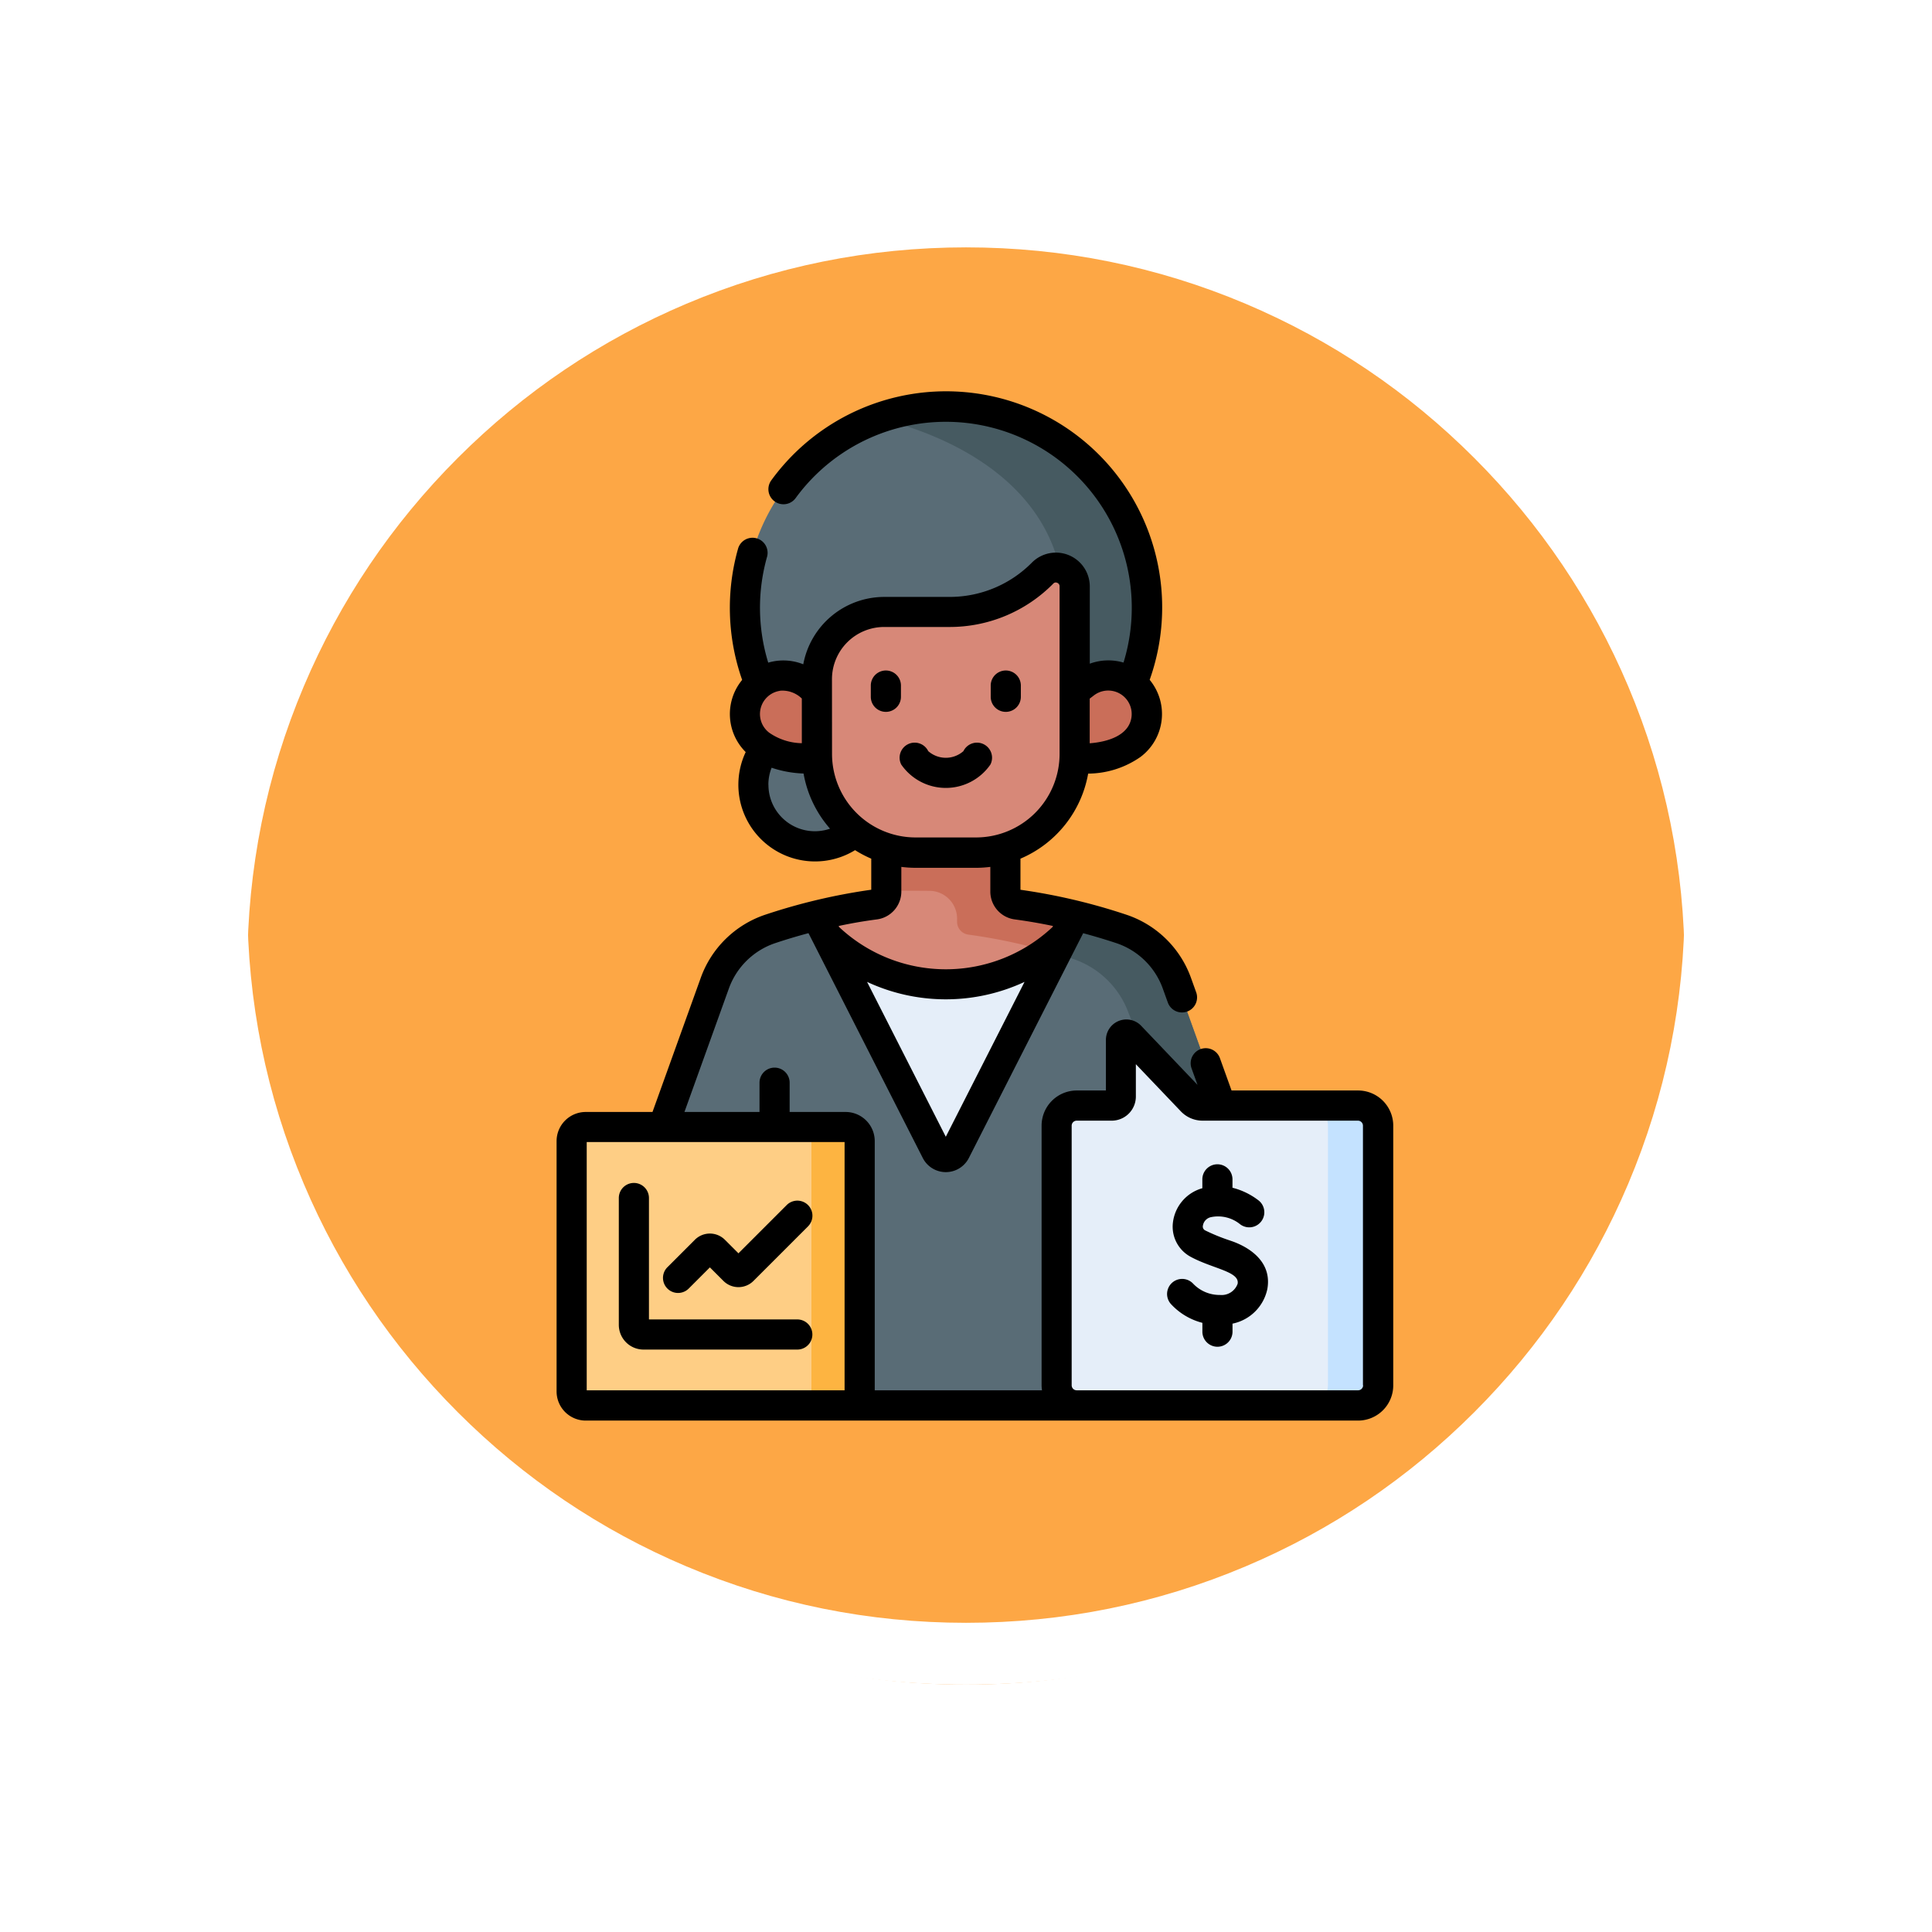 <svg xmlns="http://www.w3.org/2000/svg" xmlns:xlink="http://www.w3.org/1999/xlink" width="93.722" height="93.723" viewBox="0 0 93.722 93.723">
  <defs>
    <filter id="Trazado_874925" x="0" y="0" width="93.722" height="93.723" filterUnits="userSpaceOnUse">
      <feOffset dy="3" input="SourceAlpha"/>
      <feGaussianBlur stdDeviation="3" result="blur"/>
      <feFlood flood-opacity="0.161"/>
      <feComposite operator="in" in2="blur"/>
      <feComposite in="SourceGraphic"/>
    </filter>
  </defs>
  <g id="Grupo_1114854" data-name="Grupo 1114854" transform="translate(-1146.051 -3257)">
    <g id="Grupo_1112995" data-name="Grupo 1112995" transform="translate(1155.051 3263)">
      <g id="Grupo_1109835" data-name="Grupo 1109835" transform="translate(0 0)">
        <g id="Grupo_1107913" data-name="Grupo 1107913" transform="translate(0 0)">
          <g transform="matrix(1, 0, 0, 1, -9, -6)" filter="url(#Trazado_874925)">
            <g id="Trazado_874925-2" data-name="Trazado 874925" transform="translate(9 6)" fill="#fd9826" opacity="0.859">
              <path d="M 37.861 74.223 C 32.952 74.223 28.19 73.261 23.708 71.366 C 19.378 69.534 15.49 66.912 12.15 63.573 C 8.81 60.233 6.188 56.344 4.357 52.014 C 2.461 47.533 1.5 42.771 1.5 37.861 C 1.5 32.952 2.461 28.19 4.357 23.708 C 6.188 19.378 8.81 15.49 12.15 12.15 C 15.49 8.81 19.378 6.188 23.708 4.357 C 28.19 2.461 32.952 1.5 37.861 1.5 C 42.77 1.5 47.532 2.461 52.014 4.357 C 56.344 6.188 60.232 8.81 63.572 12.15 C 66.912 15.49 69.534 19.378 71.365 23.708 C 73.261 28.19 74.222 32.952 74.222 37.861 C 74.222 42.771 73.261 47.533 71.365 52.014 C 69.534 56.344 66.912 60.233 63.572 63.573 C 60.232 66.912 56.344 69.534 52.014 71.366 C 47.532 73.261 42.77 74.223 37.861 74.223 Z" stroke="none"/>
              <path d="M 37.861 3 C 33.153 3 28.588 3.921 24.292 5.738 C 20.142 7.494 16.413 10.008 13.211 13.211 C 10.008 16.413 7.494 20.142 5.738 24.292 C 3.921 28.588 3 33.154 3 37.861 C 3 42.569 3.921 47.134 5.738 51.43 C 7.494 55.581 10.008 59.309 13.211 62.512 C 16.413 65.715 20.142 68.229 24.292 69.984 C 28.588 71.801 33.153 72.723 37.861 72.723 C 42.569 72.723 47.134 71.801 51.43 69.984 C 55.58 68.229 59.309 65.715 62.511 62.512 C 65.714 59.309 68.228 55.581 69.984 51.43 C 71.801 47.134 72.722 42.569 72.722 37.861 C 72.722 33.154 71.801 28.588 69.984 24.292 C 68.228 20.142 65.714 16.413 62.511 13.211 C 59.309 10.008 55.58 7.494 51.43 5.738 C 47.134 3.921 42.569 3 37.861 3 M 37.861 7.62939453125e-06 C 58.771 7.62939453125e-06 75.722 16.951 75.722 37.861 L 75.722 37.861 C 75.722 58.772 58.771 75.723 37.861 75.723 C 16.951 75.723 -7.62939453125e-06 58.772 -7.62939453125e-06 37.861 L -7.62939453125e-06 37.861 C -7.62939453125e-06 16.951 16.951 7.62939453125e-06 37.861 7.62939453125e-06 Z" stroke="none" fill="#fff"/>
            </g>
          </g>
          <g id="Trazado_874923" data-name="Trazado 874923" transform="translate(0 0)" fill="none">
            <path d="M37.861,0A37.861,37.861,0,0,1,75.722,37.861h0A37.861,37.861,0,1,1,0,37.861H0A37.861,37.861,0,0,1,37.861,0Z" stroke="none"/>
            <path d="M 37.861 3 C 33.153 3 28.588 3.921 24.292 5.738 C 20.142 7.494 16.413 10.008 13.211 13.211 C 10.008 16.413 7.494 20.142 5.738 24.292 C 3.921 28.588 3 33.154 3 37.861 C 3 42.569 3.921 47.134 5.738 51.43 C 7.494 55.581 10.008 59.309 13.211 62.512 C 16.413 65.715 20.142 68.229 24.292 69.984 C 28.588 71.801 33.153 72.723 37.861 72.723 C 42.569 72.723 47.134 71.801 51.43 69.984 C 55.58 68.229 59.309 65.715 62.511 62.512 C 65.714 59.309 68.228 55.581 69.984 51.43 C 71.801 47.134 72.722 42.569 72.722 37.861 C 72.722 33.154 71.801 28.588 69.984 24.292 C 68.228 20.142 65.714 16.413 62.511 13.211 C 59.309 10.008 55.58 7.494 51.43 5.738 C 47.134 3.921 42.569 3 37.861 3 M 37.861 7.62939453125e-06 C 58.771 7.62939453125e-06 75.722 16.951 75.722 37.861 L 75.722 37.861 C 75.722 58.772 58.771 75.723 37.861 75.723 C 16.951 75.723 -7.62939453125e-06 58.772 -7.62939453125e-06 37.861 L -7.62939453125e-06 37.861 C -7.62939453125e-06 16.951 16.951 7.62939453125e-06 37.861 7.62939453125e-06 Z" stroke="none" fill="#fff"/>
          </g>
        </g>
      </g>
    </g>
    <g id="Grupo_1114853" data-name="Grupo 1114853" transform="translate(1125.238 3276)">
      <g id="Grupo_1114851" data-name="Grupo 1114851" transform="translate(48.544 0.731)">
        <path id="Trazado_908133" data-name="Trazado 908133" d="M148.724,164.991a2.988,2.988,0,1,0,2.988,2.988A2.988,2.988,0,0,0,148.724,164.991Z" transform="translate(-136.922 -149.639)" fill="#596c76"/>
        <path id="Trazado_908134" data-name="Trazado 908134" d="M159.587,22.307a9.751,9.751,0,1,0-16.681,0Z" transform="translate(-133.095 -7.5)" fill="#596c76"/>
        <path id="Trazado_908135" data-name="Trazado 908135" d="M211.344,7.5a9.733,9.733,0,0,0-3.26.559c4.434,1.088,9,3.864,9,9.193a10.148,10.148,0,0,1-1.331,5.055h3.931A9.755,9.755,0,0,0,211.344,7.5Z" transform="translate(-193.192 -7.5)" fill="#465a61"/>
        <g id="Grupo_1114849" data-name="Grupo 1114849" transform="translate(8.401 13.038)">
          <path id="Trazado_908136" data-name="Trazado 908136" d="M297.964,142a1.868,1.868,0,0,0-2.615-.378l-1.681,1.256.411,2.415c1.264,0,2.494.078,3.506-.678A1.868,1.868,0,0,0,297.964,142Z" transform="translate(-278.835 -141.25)" fill="#ca6e59"/>
          <path id="Trazado_908137" data-name="Trazado 908137" d="M141.868,142a1.868,1.868,0,0,1,2.615-.378l1.681,1.256-.411,2.415c-1.264,0-2.494.078-3.506-.678A1.868,1.868,0,0,1,141.868,142Z" transform="translate(-141.496 -141.25)" fill="#ca6e59"/>
        </g>
        <path id="Trazado_908138" data-name="Trazado 908138" d="M106.195,205.793a4.321,4.321,0,0,0-2.693-2.64,27.706,27.706,0,0,0-5.086-1.188.628.628,0,0,1-.544-.623v-5.124H92.094v5.124a.628.628,0,0,1-.544.623,27.714,27.714,0,0,0-5.085,1.188,4.321,4.321,0,0,0-2.693,2.64l-4.616,12.826h5.859v7.649h19.74l6.056-7.649Z" transform="translate(-76.832 -177.821)" fill="#596c76"/>
        <path id="Trazado_908139" data-name="Trazado 908139" d="M257.828,205.794a4.321,4.321,0,0,0-2.693-2.64,27.7,27.7,0,0,0-5.085-1.188.628.628,0,0,1-.544-.623v-5.124h-2.339V202.8a.628.628,0,0,0,.544.623,27.709,27.709,0,0,1,5.085,1.188,4.322,4.322,0,0,1,2.693,2.64L260.1,218.62l-6.056,7.649h2.339l6.056-7.649Z" transform="translate(-228.466 -177.822)" fill="#465a61"/>
        <path id="Trazado_908140" data-name="Trazado 908140" d="M182.942,213.935a.523.523,0,0,0,.933,0l5.81-11.429a27,27,0,0,0-2.844-.541.628.628,0,0,1-.544-.623v-5.124h-5.779v5.124a.628.628,0,0,1-.544.623,27,27,0,0,0-2.844.541Z" transform="translate(-165.257 -177.821)" fill="#e5eef9"/>
        <path id="Trazado_908141" data-name="Trazado 908141" d="M247.71,203.427a27.429,27.429,0,0,1,4.245.924l.938-1.844a27,27,0,0,0-2.844-.541.628.628,0,0,1-.544-.623v-5.124h-2.339V202.8a.628.628,0,0,0,.544.623Z" transform="translate(-228.465 -177.821)" fill="#c4e2ff"/>
        <path id="Trazado_908142" data-name="Trazado 908142" d="M177.643,203.512a8.3,8.3,0,0,0,11.531,0l.511-1.006a27,27,0,0,0-2.844-.542.628.628,0,0,1-.544-.623v-5.124h-5.779v5.124a.628.628,0,0,1-.544.623,27,27,0,0,0-2.844.542Z" transform="translate(-165.257 -177.821)" fill="#d78878"/>
        <path id="Trazado_908143" data-name="Trazado 908143" d="M218.2,201.965a.628.628,0,0,1-.544-.623v-5.124h-5.779v4.321a.759.759,0,0,0,.754.759c.6,0,1.335.006,1.335.006a1.35,1.35,0,0,1,1.35,1.35v.151a.628.628,0,0,0,.543.623,27.294,27.294,0,0,1,3.824.8,8.345,8.345,0,0,0,.848-.714l.511-1.006A27.026,27.026,0,0,0,218.2,201.965Z" transform="translate(-196.619 -177.821)" fill="#ca6e59"/>
        <path id="Trazado_908144" data-name="Trazado 908144" d="M188.339,87.774a6.358,6.358,0,0,1-4.531,1.889h-3.155a3.263,3.263,0,0,0-3.263,3.263v3.628a4.781,4.781,0,0,0,4.781,4.781h2.941a4.781,4.781,0,0,0,4.781-4.781V88.422A.912.912,0,0,0,188.339,87.774Z" transform="translate(-165.49 -79.707)" fill="#d78878"/>
        <path id="Trazado_908145" data-name="Trazado 908145" d="M311.305,323.427h-7.536a.723.723,0,0,1-.524-.224l-2.991-3.136a.262.262,0,0,0-.452.181v2.74a.439.439,0,0,1-.439.439h-1.7a.975.975,0,0,0-.975.975V337a.975.975,0,0,0,.975.975h13.647a.975.975,0,0,0,.975-.975V324.4A.975.975,0,0,0,311.305,323.427Z" transform="translate(-273.155 -289.524)" fill="#e5eef9"/>
        <path id="Trazado_908146" data-name="Trazado 908146" d="M424.124,355.3h-2.437a.975.975,0,0,1,.975.975v12.594a.975.975,0,0,1-.975.975h2.437a.975.975,0,0,0,.975-.975V356.273A.975.975,0,0,0,424.124,355.3Z" transform="translate(-385.974 -321.396)" fill="#c4e2ff"/>
        <g id="Grupo_1114850" data-name="Grupo 1114850" transform="translate(0 34.942)">
          <path id="Trazado_908147" data-name="Trazado 908147" d="M55.313,366.645v12.14a.682.682,0,0,0,.682.682H68.6a.682.682,0,0,0,.682-.682v-12.14a.682.682,0,0,0-.682-.682H56A.682.682,0,0,0,55.313,366.645Z" transform="translate(-55.313 -365.963)" fill="#fece85"/>
          <path id="Trazado_908148" data-name="Trazado 908148" d="M169.981,365.963h-2.339a.682.682,0,0,1,.682.682v12.14a.682.682,0,0,1-.682.682h2.339a.682.682,0,0,0,.682-.682v-12.14A.682.682,0,0,0,169.981,365.963Z" transform="translate(-156.692 -365.963)" fill="#fdb441"/>
        </g>
      </g>
      <g id="Grupo_1114852" data-name="Grupo 1114852" transform="translate(47.813)">
        <path id="Trazado_908149" data-name="Trazado 908149" d="M218.624,175.777a2.629,2.629,0,0,0,4.327,0,.731.731,0,1,0-1.31-.649,1.291,1.291,0,0,1-1.707,0,.731.731,0,1,0-1.31.649Z" transform="translate(-201.905 -157.69)"/>
        <path id="Trazado_908150" data-name="Trazado 908150" d="M204.918,140.761a.731.731,0,0,0,.731-.731v-.545a.731.731,0,1,0-1.462,0v.545A.731.731,0,0,0,204.918,140.761Z" transform="translate(-188.944 -125.228)"/>
        <path id="Trazado_908151" data-name="Trazado 908151" d="M264.592,140.761a.731.731,0,0,0,.731-.731v-.545a.731.731,0,1,0-1.462,0v.545A.731.731,0,0,0,264.592,140.761Z" transform="translate(-242.801 -125.228)"/>
        <path id="Trazado_908152" data-name="Trazado 908152" d="M354.618,388.191a9.328,9.328,0,0,1-1.209-.494.207.207,0,0,1-.1-.224.5.5,0,0,1,.389-.413,1.691,1.691,0,0,1,1.391.324.731.731,0,0,0,.937-1.123,3.445,3.445,0,0,0-1.282-.628v-.407a.731.731,0,1,0-1.462,0v.432l-.006,0a1.969,1.969,0,0,0-1.421,1.663,1.658,1.658,0,0,0,.855,1.659c1.068.582,2.391.715,2.284,1.31a.823.823,0,0,1-.855.544,1.771,1.771,0,0,1-1.3-.544.731.731,0,0,0-1.083.982,3.124,3.124,0,0,0,1.528.914v.429a.731.731,0,0,0,1.462,0v-.39a2.168,2.168,0,0,0,1.689-1.678C356.751,388.772,354.646,388.213,354.618,388.191Z" transform="translate(-321.956 -347.015)"/>
        <path id="Trazado_908153" data-name="Trazado 908153" d="M86.694,33.9H80.556l-.564-1.568a.731.731,0,1,0-1.376.495l.289.8-2.732-2.864a.993.993,0,0,0-1.712.686V33.9H73.047a1.708,1.708,0,0,0-1.706,1.706V48.2a1.7,1.7,0,0,0,.02.244H63.247V36.355a1.415,1.415,0,0,0-1.413-1.413H59.119v-1.42a.731.731,0,1,0-1.462,0v1.419H54.016l2.156-5.992a3.614,3.614,0,0,1,2.236-2.194q.809-.27,1.625-.487l5.544,10.906a1.254,1.254,0,0,0,2.236,0L73.358,26.27q.815.218,1.625.487a3.614,3.614,0,0,1,2.236,2.194l.245.68a.731.731,0,1,0,1.376-.495l-.245-.68a5.019,5.019,0,0,0-3.149-3.086,29.02,29.02,0,0,0-5.13-1.207V22.654A5.53,5.53,0,0,0,73.6,18.528a4.479,4.479,0,0,0,2.538-.808,2.6,2.6,0,0,0,.446-3.741A10.483,10.483,0,0,0,58.229,4.3a.731.731,0,1,0,1.181.862,9.021,9.021,0,0,1,15.905,7.98,2.609,2.609,0,0,0-1.636.054V9.447a1.643,1.643,0,0,0-2.8-1.163,5.607,5.607,0,0,1-4.012,1.673H63.707a4,4,0,0,0-3.927,3.268,2.6,2.6,0,0,0-1.7-.08,9.07,9.07,0,0,1-.051-5.155.731.731,0,0,0-1.405-.4,10.543,10.543,0,0,0,.191,6.393,2.6,2.6,0,0,0,.172,3.5,3.719,3.719,0,0,0,5.306,4.758,5.5,5.5,0,0,0,.785.413v1.507a29.02,29.02,0,0,0-5.129,1.207A5.02,5.02,0,0,0,54.8,28.455l-2.334,6.487H49.226a1.415,1.415,0,0,0-1.413,1.413V48.5a1.415,1.415,0,0,0,1.413,1.413H86.694A1.708,1.708,0,0,0,88.4,48.2V35.608A1.707,1.707,0,0,0,86.694,33.9Zm-20,2.245-3.819-7.513a9.051,9.051,0,0,0,7.639,0Zm7.2-21.422A1.139,1.139,0,0,1,75.7,15.8c-.127.877-1.144,1.19-2.025,1.257V14.89Zm-12.722-.776a2.535,2.535,0,0,1,2.532-2.532h3.155a7.051,7.051,0,0,0,5.051-2.106.159.159,0,0,1,.188-.036.174.174,0,0,1,.116.17v8.132a4.055,4.055,0,0,1-4.05,4.05H65.225a4.055,4.055,0,0,1-4.05-4.05Zm-2.524.561a1.351,1.351,0,0,1,1.062.378v2.167a2.858,2.858,0,0,1-1.581-.509A1.138,1.138,0,0,1,58.651,14.512Zm-.561,4.56a2.244,2.244,0,0,1,.157-.825,5.444,5.444,0,0,0,1.55.281A5.5,5.5,0,0,0,61.078,21.2a2.252,2.252,0,0,1-2.988-2.133ZM63.359,25.6a1.364,1.364,0,0,0,1.178-1.347v-1.2a5.53,5.53,0,0,0,.688.045h2.941a5.53,5.53,0,0,0,.688-.045v1.2A1.364,1.364,0,0,0,70.032,25.6q.928.124,1.864.32l-.027.054a7.563,7.563,0,0,1-10.347,0l-.027-.054q.934-.2,1.864-.32ZM49.275,36.4H61.784V48.446H49.275ZM86.938,48.2a.244.244,0,0,1-.244.244H73.047A.244.244,0,0,1,72.8,48.2V35.608a.244.244,0,0,1,.244-.244h1.7a1.172,1.172,0,0,0,1.17-1.17v-1.57l2.183,2.289a1.461,1.461,0,0,0,1.053.451h7.536a.244.244,0,0,1,.244.244V48.2Z" transform="translate(-47.813 0)"/>
        <path id="Trazado_908154" data-name="Trazado 908154" d="M87.472,400.389h-7.2V394.5a.731.731,0,0,0-1.462,0v6.158a1.2,1.2,0,0,0,1.194,1.194h7.464a.731.731,0,1,0,0-1.462Z" transform="translate(-75.791 -355.384)"/>
        <path id="Trazado_908155" data-name="Trazado 908155" d="M106.775,402.81l-2.341,2.341-.657-.657a1.03,1.03,0,0,0-1.457,0l-1.332,1.332a.731.731,0,0,0,1.034,1.034l1.027-1.027.657.657a1.031,1.031,0,0,0,1.457,0l2.646-2.646a.731.731,0,0,0-1.034-1.034Z" transform="translate(-95.612 -363.352)"/>
      </g>
    </g>
  </g>
</svg>
